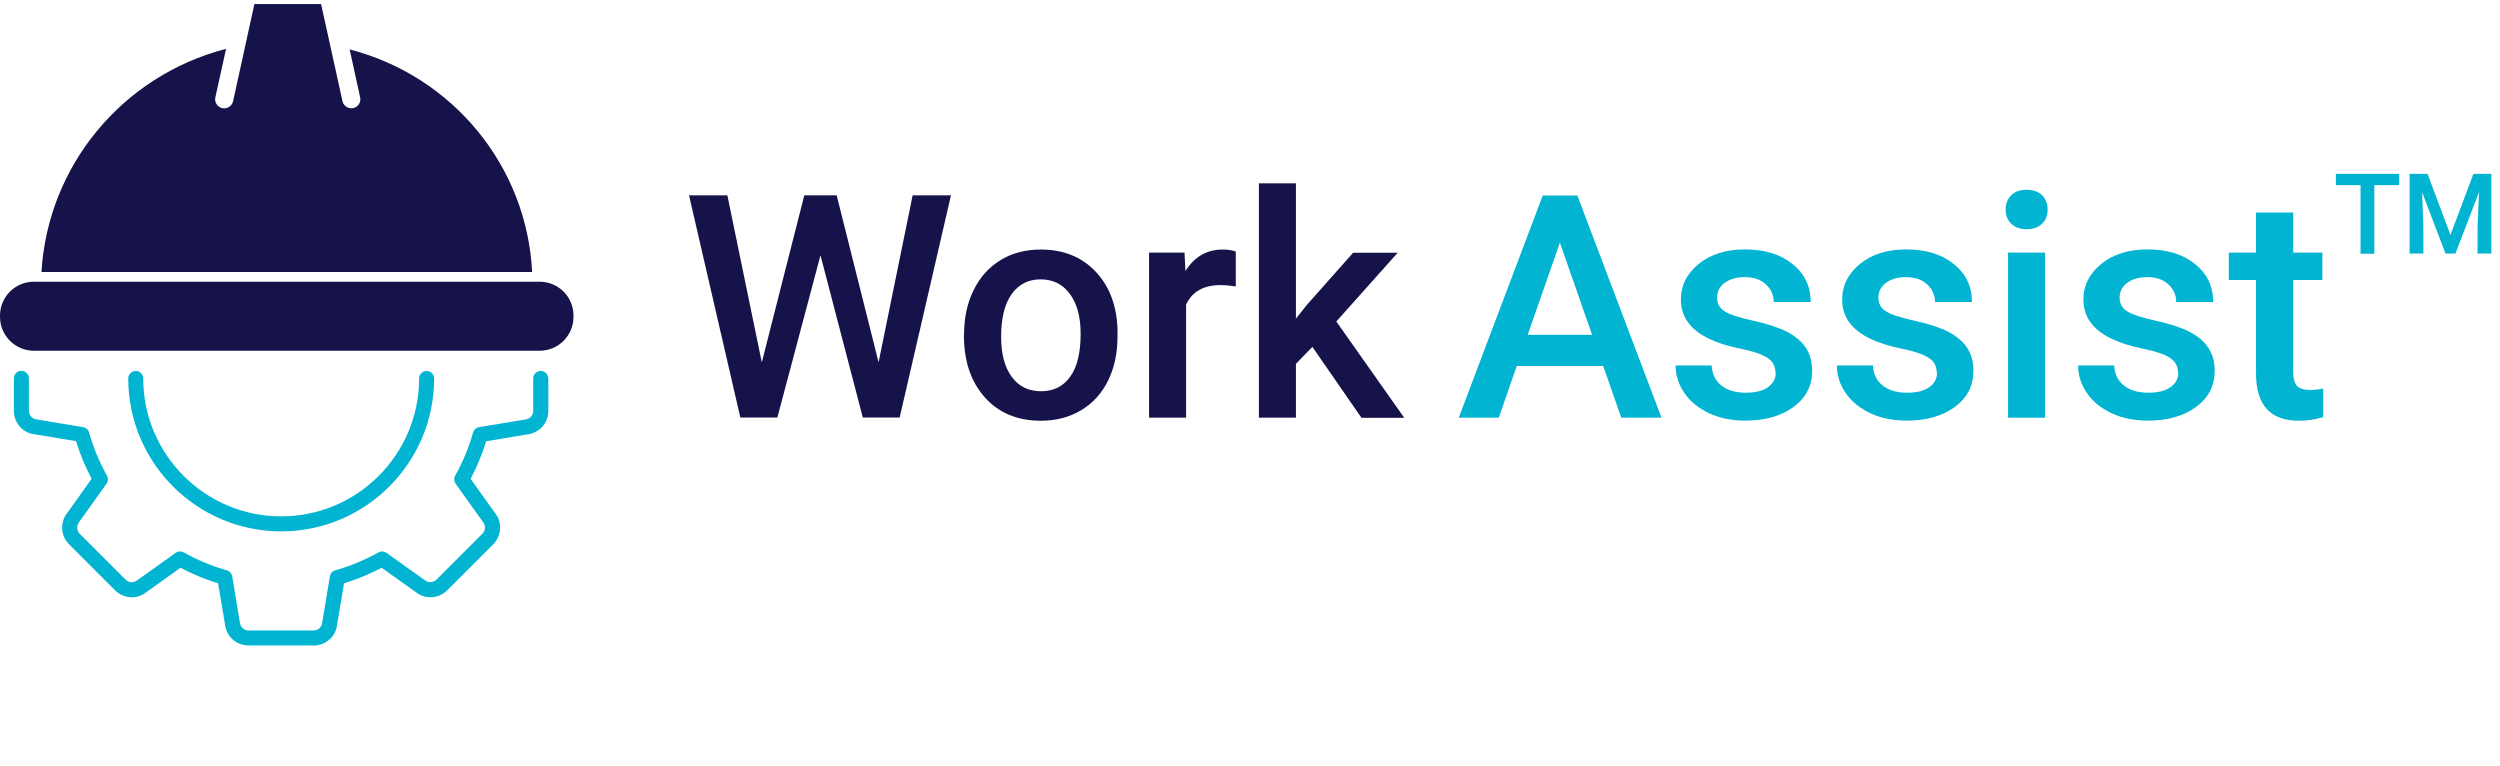 <svg width="258" height="79" viewBox="0 0 258 79" fill="none" xmlns="http://www.w3.org/2000/svg">
<path d="M55.69 36.197H3.493C1.57 36.197 0 34.626 0 32.703V32.567C0 30.632 1.57 29.073 3.493 29.073H55.69C57.625 29.073 59.184 30.632 59.184 32.567V32.703C59.184 34.638 57.613 36.197 55.69 36.197Z" fill="#151349"/>
<path d="M56.589 39.054V42.399C56.589 43.662 55.645 44.709 54.382 44.834L50.171 45.54C49.761 46.883 49.215 48.18 48.567 49.42L51.081 52.937C51.855 53.881 51.776 55.292 50.888 56.18L46.154 60.913C45.267 61.812 43.844 61.881 42.866 61.073L39.384 58.592C38.143 59.252 36.846 59.787 35.503 60.197L34.786 64.464C34.673 65.67 33.626 66.614 32.351 66.614H25.649C24.386 66.614 23.339 65.67 23.214 64.407L22.508 60.197C21.177 59.787 19.868 59.252 18.628 58.592L15.111 61.107C14.178 61.881 12.767 61.812 11.868 60.913L7.135 56.18C6.236 55.281 6.167 53.87 6.975 52.891L9.456 49.409C8.796 48.169 8.261 46.871 7.852 45.529L3.584 44.823C2.378 44.709 1.434 43.662 1.434 42.388V39.042C1.434 38.61 1.786 38.269 2.207 38.269C2.628 38.269 2.981 38.621 2.981 39.042V42.388C2.981 42.854 3.334 43.241 3.789 43.287L8.58 44.083C8.876 44.129 9.115 44.345 9.194 44.641C9.627 46.177 10.253 47.679 11.038 49.09C11.186 49.352 11.163 49.682 10.992 49.921L8.193 53.836C7.874 54.234 7.897 54.757 8.227 55.087L12.961 59.821C13.291 60.151 13.803 60.174 14.167 59.878L18.127 57.056C18.377 56.874 18.696 56.862 18.958 57.01C20.369 57.795 21.86 58.421 23.407 58.854C23.692 58.933 23.908 59.172 23.965 59.468L24.75 64.213C24.807 64.725 25.194 65.067 25.649 65.067H32.351C32.818 65.067 33.205 64.714 33.25 64.259L34.047 59.468C34.092 59.172 34.308 58.933 34.604 58.854C36.152 58.421 37.643 57.795 39.054 57.01C39.315 56.862 39.634 56.885 39.884 57.056L43.799 59.844C44.197 60.174 44.721 60.14 45.05 59.81L49.784 55.076C50.114 54.746 50.137 54.234 49.841 53.87L47.019 49.921C46.848 49.671 46.826 49.352 46.974 49.09C47.759 47.691 48.385 46.189 48.817 44.641C48.897 44.356 49.136 44.14 49.431 44.083L54.177 43.298C54.689 43.241 55.03 42.866 55.03 42.399V39.054C55.03 38.621 55.383 38.28 55.804 38.28C56.225 38.28 56.578 38.633 56.578 39.054" fill="#01B4D2"/>
<path d="M29.017 54.837C37.723 54.837 44.801 47.759 44.801 39.054C44.801 38.622 44.448 38.28 44.027 38.28C43.606 38.28 43.253 38.633 43.253 39.054C43.253 46.906 36.869 53.29 29.017 53.29C21.166 53.29 14.782 46.906 14.782 39.054C14.782 38.622 14.429 38.28 14.008 38.28C13.587 38.28 13.234 38.633 13.234 39.054C13.234 47.759 20.312 54.837 29.017 54.837Z" fill="#01B4D2"/>
<path d="M36.084 5.098L37.166 10.048C37.279 10.549 36.961 11.038 36.46 11.152C36.392 11.163 36.323 11.174 36.267 11.174C35.823 11.174 35.436 10.867 35.345 10.446L33.137 0.421H26.253L24.056 10.446C23.943 10.947 23.442 11.265 22.941 11.163C22.441 11.049 22.111 10.56 22.224 10.059L23.328 5.041C12.609 7.817 4.928 17.114 4.279 28.073H54.917C54.371 17.16 46.747 7.863 36.084 5.098Z" fill="#151349"/>
<path d="M90.662 37.429L94.185 20.159H98.139L92.845 43.086H89.041L84.674 26.346L80.224 43.086H76.403L71.109 20.159H75.063L78.619 37.396L83.003 20.159H86.344L90.678 37.429H90.662Z" fill="#151349"/>
<path d="M99.495 34.437C99.495 32.767 99.826 31.261 100.488 29.922C101.149 28.582 102.076 27.556 103.283 26.828C104.474 26.1 105.864 25.753 107.419 25.753C109.718 25.753 111.587 26.497 113.01 27.97C114.449 29.458 115.21 31.41 115.326 33.858V34.752C115.326 36.439 115.011 37.928 114.366 39.251C113.721 40.575 112.795 41.6 111.587 42.328C110.38 43.056 108.99 43.42 107.419 43.42C105.02 43.42 103.085 42.626 101.646 41.021C100.206 39.416 99.478 37.283 99.478 34.619V34.437H99.495ZM103.316 34.768C103.316 36.522 103.68 37.895 104.408 38.887C105.136 39.88 106.145 40.376 107.435 40.376C108.725 40.376 109.734 39.88 110.446 38.871C111.174 37.862 111.521 36.389 111.521 34.437C111.521 32.717 111.157 31.344 110.413 30.335C109.668 29.326 108.659 28.83 107.402 28.83C106.145 28.83 105.152 29.326 104.425 30.319C103.697 31.311 103.316 32.8 103.316 34.768Z" fill="#151349"/>
<path d="M127.5 29.558C127.004 29.475 126.474 29.425 125.945 29.425C124.192 29.425 123.017 30.103 122.405 31.443V43.105H118.584V26.067H122.24L122.339 27.97C123.265 26.497 124.539 25.753 126.177 25.753C126.723 25.753 127.169 25.819 127.533 25.968V29.558H127.5Z" fill="#151349"/>
<path d="M135.443 35.792L133.739 37.545V43.103H129.918V18.919H133.739V32.88L134.93 31.392L139.645 26.082H144.243L137.908 33.178L144.921 43.12H140.505L135.443 35.808V35.792Z" fill="#151349"/>
<path d="M165.414 37.763H156.531L154.678 43.106H150.543L159.211 20.179H162.784L171.468 43.106H167.316L165.447 37.763H165.414ZM157.656 34.554H164.306L160.981 25.042L157.656 34.554Z" fill="#01B4D2"/>
<path d="M183.227 38.477C183.227 37.798 182.946 37.269 182.384 36.922C181.821 36.558 180.895 36.243 179.588 35.979C178.281 35.714 177.206 35.367 176.33 34.937C174.411 34.01 173.468 32.67 173.468 30.917C173.468 29.445 174.096 28.221 175.32 27.228C176.545 26.235 178.133 25.739 180.051 25.739C182.086 25.739 183.74 26.235 184.981 27.245C186.238 28.254 186.867 29.56 186.867 31.165H183.046C183.046 30.437 182.764 29.825 182.218 29.329C181.673 28.833 180.945 28.601 180.051 28.601C179.208 28.601 178.53 28.799 178 29.18C177.471 29.56 177.206 30.09 177.206 30.735C177.206 31.33 177.454 31.777 177.951 32.108C178.447 32.439 179.439 32.77 180.945 33.1C182.45 33.431 183.624 33.828 184.485 34.275C185.345 34.738 185.973 35.284 186.387 35.929C186.801 36.574 187.016 37.352 187.016 38.261C187.016 39.8 186.387 41.041 185.113 41.983C183.84 42.926 182.185 43.406 180.118 43.406C178.728 43.406 177.471 43.158 176.379 42.645C175.287 42.132 174.444 41.454 173.832 40.561C173.22 39.667 172.922 38.725 172.922 37.716H176.644C176.693 38.625 177.041 39.32 177.669 39.8C178.298 40.296 179.142 40.528 180.167 40.528C181.193 40.528 181.937 40.329 182.467 39.949C182.996 39.568 183.261 39.072 183.261 38.443L183.227 38.477Z" fill="#01B4D2"/>
<path d="M199.871 38.477C199.871 37.798 199.59 37.269 199.027 36.922C198.465 36.558 197.539 36.243 196.232 35.979C194.925 35.714 193.85 35.367 192.973 34.937C191.054 34.01 190.111 32.67 190.111 30.917C190.111 29.445 190.74 28.221 191.964 27.228C193.188 26.235 194.776 25.739 196.695 25.739C198.73 25.739 200.384 26.235 201.624 27.245C202.882 28.254 203.51 29.56 203.51 31.165H199.689C199.689 30.437 199.408 29.825 198.862 29.329C198.316 28.833 197.588 28.601 196.695 28.601C195.851 28.601 195.173 28.799 194.644 29.18C194.114 29.56 193.85 30.09 193.85 30.735C193.85 31.33 194.098 31.777 194.594 32.108C195.09 32.439 196.083 32.77 197.588 33.1C199.094 33.431 200.268 33.828 201.128 34.275C201.988 34.738 202.617 35.284 203.031 35.929C203.444 36.574 203.659 37.352 203.659 38.261C203.659 39.8 203.031 41.041 201.757 41.983C200.483 42.926 198.829 43.406 196.761 43.406C195.372 43.406 194.114 43.158 193.023 42.645C191.931 42.132 191.087 41.454 190.475 40.561C189.863 39.667 189.565 38.725 189.565 37.716H193.287C193.337 38.625 193.684 39.32 194.313 39.8C194.942 40.296 195.785 40.528 196.811 40.528C197.836 40.528 198.581 40.329 199.11 39.949C199.639 39.568 199.904 39.072 199.904 38.443L199.871 38.477Z" fill="#01B4D2"/>
<path d="M206.983 21.636C206.983 21.041 207.165 20.561 207.546 20.164C207.926 19.767 208.456 19.585 209.15 19.585C209.845 19.585 210.374 19.784 210.755 20.164C211.135 20.544 211.317 21.041 211.317 21.636C211.317 22.232 211.135 22.695 210.755 23.075C210.374 23.456 209.845 23.654 209.15 23.654C208.456 23.654 207.926 23.456 207.546 23.075C207.165 22.695 206.983 22.215 206.983 21.636ZM211.053 43.108H207.232V26.069H211.053V43.108Z" fill="#01B4D2"/>
<path d="M224.768 38.477C224.768 37.798 224.486 37.269 223.924 36.922C223.361 36.558 222.435 36.243 221.128 35.979C219.821 35.714 218.746 35.367 217.87 34.937C215.951 34.01 215.008 32.67 215.008 30.917C215.008 29.445 215.636 28.221 216.861 27.228C218.085 26.235 219.673 25.739 221.591 25.739C223.626 25.739 225.28 26.235 226.521 27.245C227.778 28.254 228.407 29.56 228.407 31.165H224.586C224.586 30.437 224.304 29.825 223.758 29.329C223.213 28.833 222.485 28.601 221.591 28.601C220.748 28.601 220.07 28.799 219.54 29.18C219.011 29.56 218.746 30.09 218.746 30.735C218.746 31.33 218.994 31.777 219.491 32.108C219.987 32.439 220.979 32.77 222.485 33.1C223.99 33.431 225.165 33.828 226.025 34.275C226.885 34.738 227.513 35.284 227.927 35.929C228.341 36.574 228.556 37.352 228.556 38.261C228.556 39.8 227.927 41.041 226.653 41.983C225.38 42.926 223.725 43.406 221.658 43.406C220.268 43.406 219.011 43.158 217.919 42.645C216.827 42.132 215.984 41.454 215.372 40.561C214.76 39.667 214.462 38.725 214.462 37.716H218.184C218.233 38.625 218.581 39.32 219.209 39.8C219.838 40.296 220.682 40.528 221.707 40.528C222.733 40.528 223.477 40.329 224.007 39.949C224.536 39.568 224.801 39.072 224.801 38.443L224.768 38.477Z" fill="#01B4D2"/>
<path d="M236.66 21.933V26.068H239.67V28.897H236.66V38.408C236.66 39.053 236.792 39.533 237.04 39.814C237.305 40.096 237.751 40.245 238.413 40.245C238.86 40.245 239.306 40.195 239.753 40.096V43.057C238.876 43.305 238.033 43.42 237.239 43.42C234.294 43.42 232.822 41.799 232.822 38.557V28.897H230.01V26.068H232.822V21.933H236.643H236.66Z" fill="#01B4D2"/>
<path d="M248.67 17.946V26.168H250.092V23.455L249.96 19.832L252.375 26.168H253.401L255.832 19.832L255.684 23.455V26.168H257.106V17.946H255.253L252.888 24.249L250.523 17.946H248.67ZM247.595 17.946H241.061V19.104H243.608V26.184H245.031V19.104H247.595V17.946Z" fill="#01B4D2"/>
</svg>
